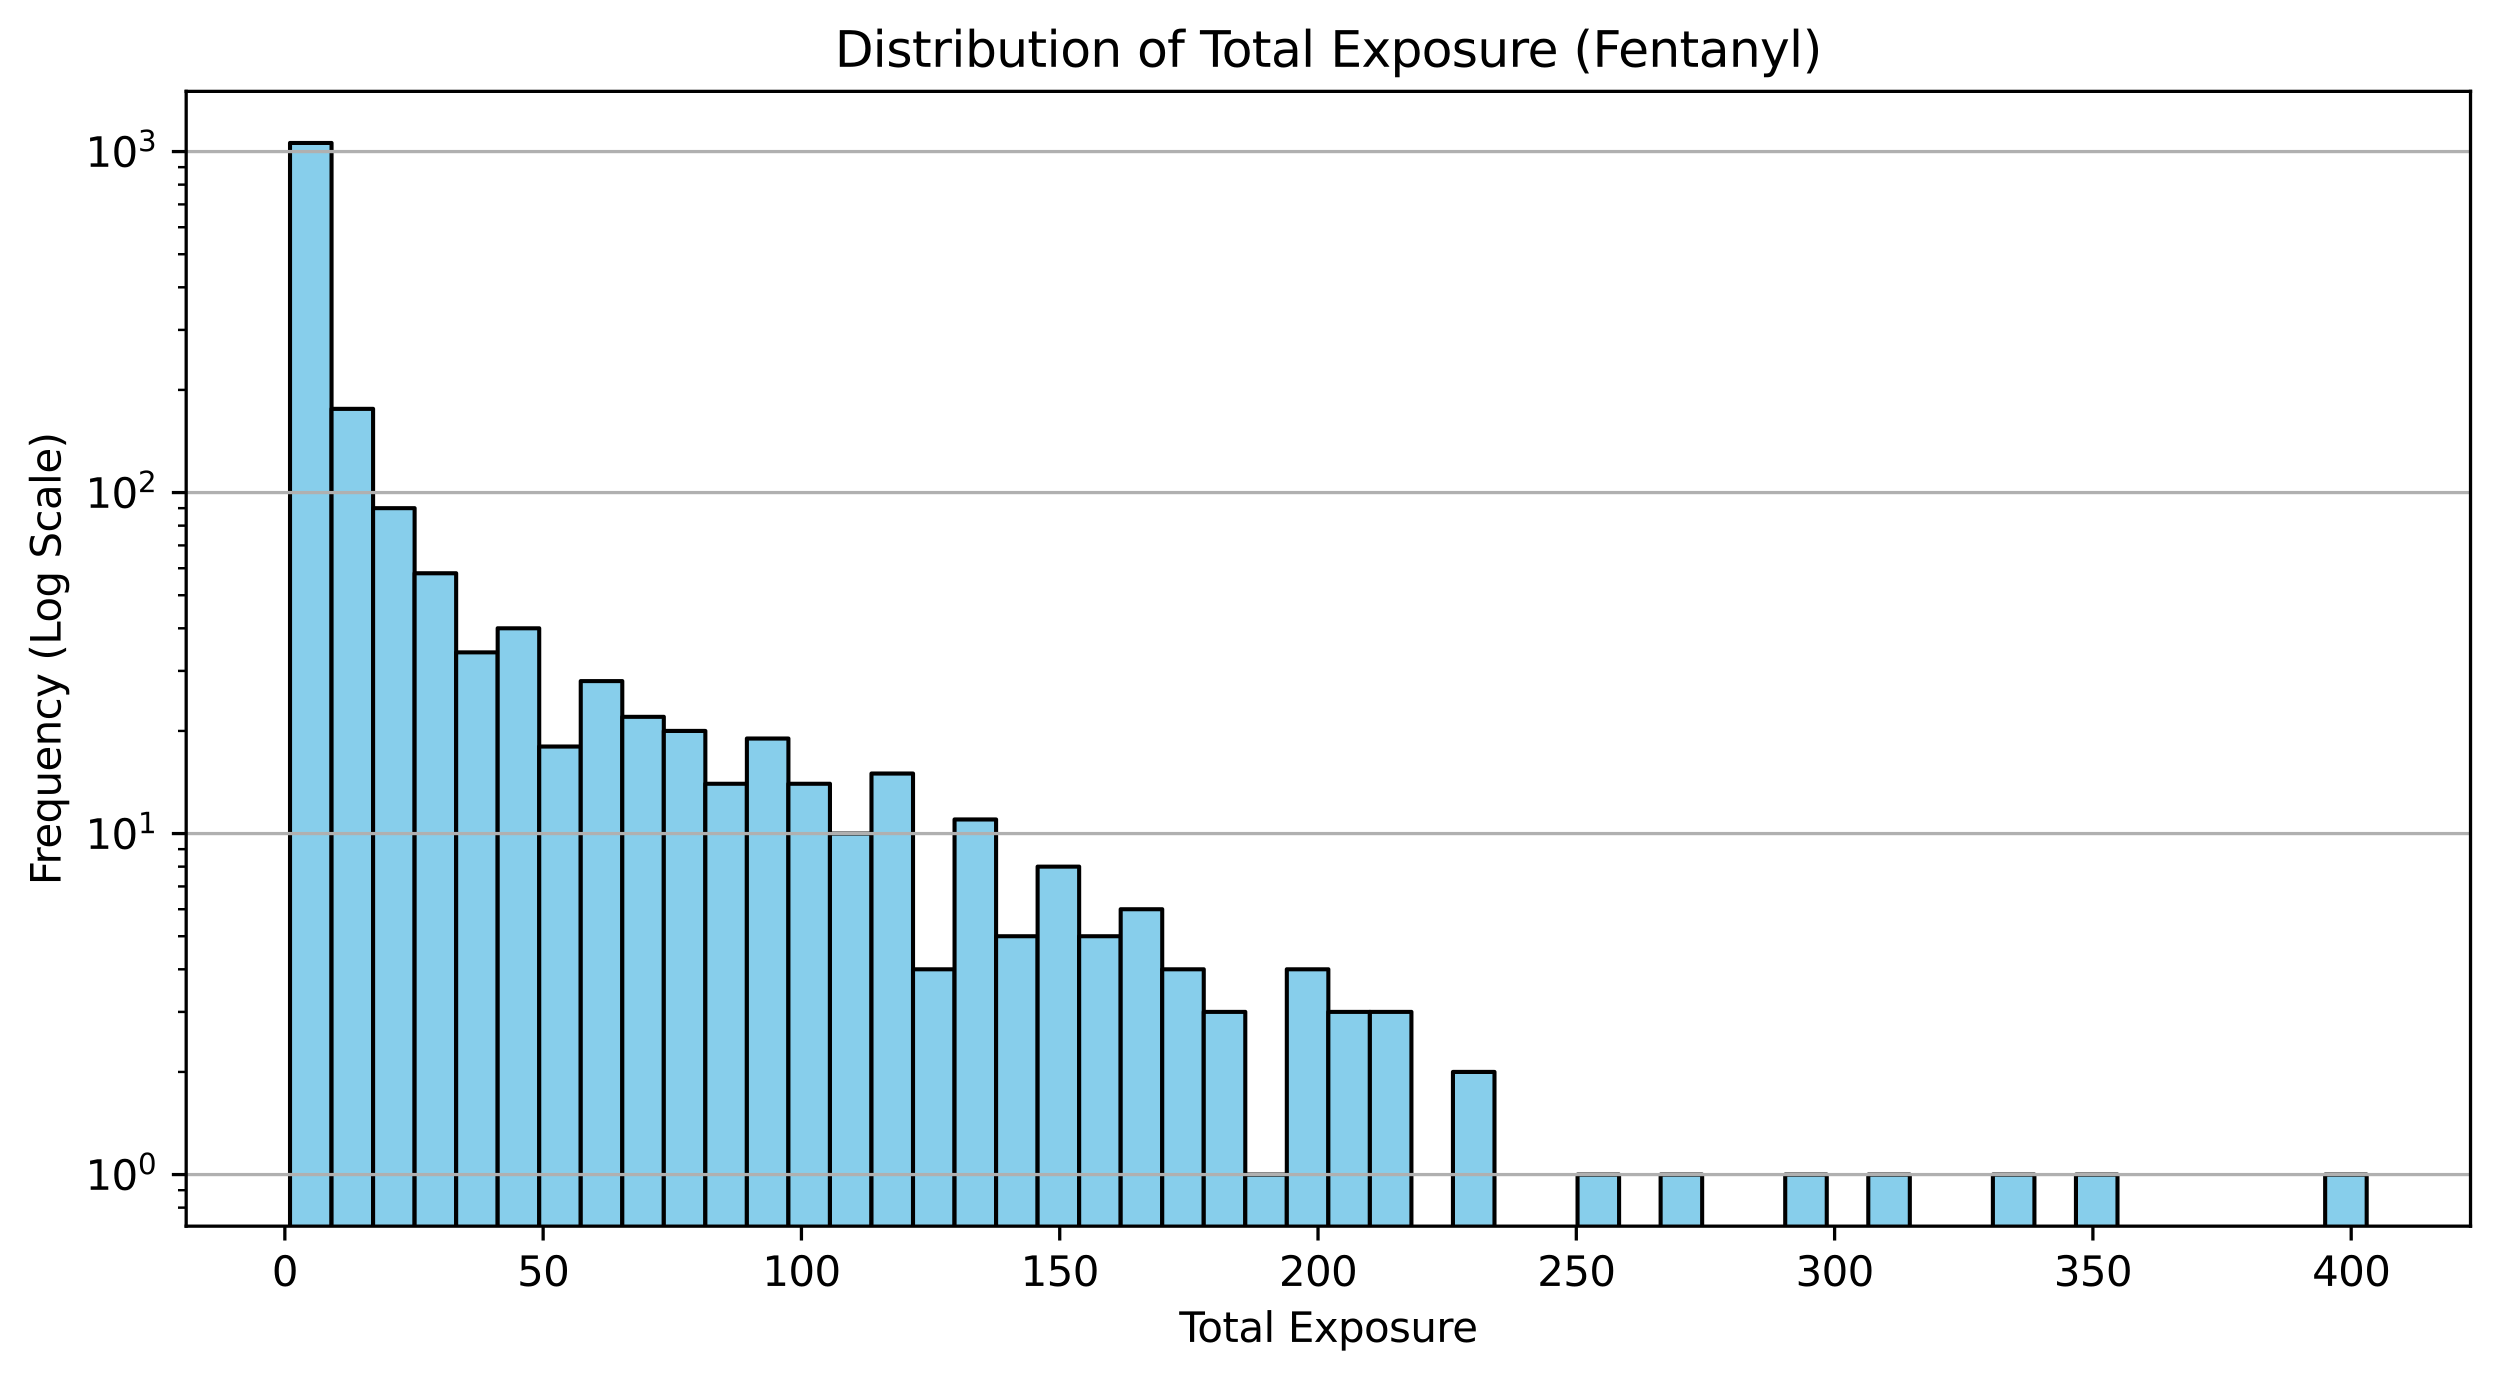 <?xml version="1.0" encoding="utf-8" standalone="no"?>
<!DOCTYPE svg PUBLIC "-//W3C//DTD SVG 1.1//EN"
  "http://www.w3.org/Graphics/SVG/1.1/DTD/svg11.dtd">
<svg xmlns:xlink="http://www.w3.org/1999/xlink" width="610.678pt" height="337.074pt" viewBox="0 0 610.678 337.074" xmlns="http://www.w3.org/2000/svg" version="1.1">
 <defs>
  <style type="text/css">*{stroke-linejoin: round; stroke-linecap: butt}</style>
 </defs>
 <g id="figure_1">
  <g id="patch_1">
   <path d="M 0 337.074 
L 610.678 337.074 
L 610.678 0 
L 0 0 
z
" style="fill: #ffffff"/>
  </g>
  <g id="axes_1">
   <g id="patch_2">
    <path d="M 45.478 299.518 
L 603.478 299.518 
L 603.478 22.318 
L 45.478 22.318 
z
" style="fill: #ffffff"/>
   </g>
   <g id="patch_3">
    <path d="M 70.842 83584.281 
L 80.987 83584.281 
L 80.987 34.918 
L 70.842 34.918 
z
" clip-path="url(#p75ed294cb2)" style="fill: #87ceeb; stroke: #000000; stroke-linejoin: miter"/>
   </g>
   <g id="patch_4">
    <path d="M 80.987 83584.281 
L 91.133 83584.281 
L 91.133 99.873 
L 80.987 99.873 
z
" clip-path="url(#p75ed294cb2)" style="fill: #87ceeb; stroke: #000000; stroke-linejoin: miter"/>
   </g>
   <g id="patch_5">
    <path d="M 91.133 83584.281 
L 101.278 83584.281 
L 101.278 124.135 
L 91.133 124.135 
z
" clip-path="url(#p75ed294cb2)" style="fill: #87ceeb; stroke: #000000; stroke-linejoin: miter"/>
   </g>
   <g id="patch_6">
    <path d="M 101.278 83584.281 
L 111.424 83584.281 
L 111.424 140.029 
L 101.278 140.029 
z
" clip-path="url(#p75ed294cb2)" style="fill: #87ceeb; stroke: #000000; stroke-linejoin: miter"/>
   </g>
   <g id="patch_7">
    <path d="M 111.424 83584.281 
L 121.569 83584.281 
L 121.569 159.35 
L 111.424 159.35 
z
" clip-path="url(#p75ed294cb2)" style="fill: #87ceeb; stroke: #000000; stroke-linejoin: miter"/>
   </g>
   <g id="patch_8">
    <path d="M 121.569 83584.281 
L 131.714 83584.281 
L 131.714 153.471 
L 121.569 153.471 
z
" clip-path="url(#p75ed294cb2)" style="fill: #87ceeb; stroke: #000000; stroke-linejoin: miter"/>
   </g>
   <g id="patch_9">
    <path d="M 131.714 83584.281 
L 141.86 83584.281 
L 141.86 182.357 
L 131.714 182.357 
z
" clip-path="url(#p75ed294cb2)" style="fill: #87ceeb; stroke: #000000; stroke-linejoin: miter"/>
   </g>
   <g id="patch_10">
    <path d="M 141.86 83584.281 
L 152.005 83584.281 
L 152.005 166.374 
L 141.86 166.374 
z
" clip-path="url(#p75ed294cb2)" style="fill: #87ceeb; stroke: #000000; stroke-linejoin: miter"/>
   </g>
   <g id="patch_11">
    <path d="M 152.005 83584.281 
L 162.151 83584.281 
L 162.151 175.098 
L 152.005 175.098 
z
" clip-path="url(#p75ed294cb2)" style="fill: #87ceeb; stroke: #000000; stroke-linejoin: miter"/>
   </g>
   <g id="patch_12">
    <path d="M 162.151 83584.281 
L 172.296 83584.281 
L 172.296 178.546 
L 162.151 178.546 
z
" clip-path="url(#p75ed294cb2)" style="fill: #87ceeb; stroke: #000000; stroke-linejoin: miter"/>
   </g>
   <g id="patch_13">
    <path d="M 172.296 83584.281 
L 182.442 83584.281 
L 182.442 191.449 
L 172.296 191.449 
z
" clip-path="url(#p75ed294cb2)" style="fill: #87ceeb; stroke: #000000; stroke-linejoin: miter"/>
   </g>
   <g id="patch_14">
    <path d="M 182.442 83584.281 
L 192.587 83584.281 
L 192.587 180.401 
L 182.442 180.401 
z
" clip-path="url(#p75ed294cb2)" style="fill: #87ceeb; stroke: #000000; stroke-linejoin: miter"/>
   </g>
   <g id="patch_15">
    <path d="M 192.587 83584.281 
L 202.733 83584.281 
L 202.733 191.449 
L 192.587 191.449 
z
" clip-path="url(#p75ed294cb2)" style="fill: #87ceeb; stroke: #000000; stroke-linejoin: miter"/>
   </g>
   <g id="patch_16">
    <path d="M 202.733 83584.281 
L 212.878 83584.281 
L 212.878 203.621 
L 202.733 203.621 
z
" clip-path="url(#p75ed294cb2)" style="fill: #87ceeb; stroke: #000000; stroke-linejoin: miter"/>
   </g>
   <g id="patch_17">
    <path d="M 212.878 83584.281 
L 223.024 83584.281 
L 223.024 188.953 
L 212.878 188.953 
z
" clip-path="url(#p75ed294cb2)" style="fill: #87ceeb; stroke: #000000; stroke-linejoin: miter"/>
   </g>
   <g id="patch_18">
    <path d="M 223.024 83584.281 
L 233.169 83584.281 
L 233.169 236.768 
L 223.024 236.768 
z
" clip-path="url(#p75ed294cb2)" style="fill: #87ceeb; stroke: #000000; stroke-linejoin: miter"/>
   </g>
   <g id="patch_19">
    <path d="M 233.169 83584.281 
L 243.314 83584.281 
L 243.314 200.173 
L 233.169 200.173 
z
" clip-path="url(#p75ed294cb2)" style="fill: #87ceeb; stroke: #000000; stroke-linejoin: miter"/>
   </g>
   <g id="patch_20">
    <path d="M 243.314 83584.281 
L 253.46 83584.281 
L 253.46 228.696 
L 243.314 228.696 
z
" clip-path="url(#p75ed294cb2)" style="fill: #87ceeb; stroke: #000000; stroke-linejoin: miter"/>
   </g>
   <g id="patch_21">
    <path d="M 253.46 83584.281 
L 263.605 83584.281 
L 263.605 211.693 
L 253.46 211.693 
z
" clip-path="url(#p75ed294cb2)" style="fill: #87ceeb; stroke: #000000; stroke-linejoin: miter"/>
   </g>
   <g id="patch_22">
    <path d="M 263.605 83584.281 
L 273.751 83584.281 
L 273.751 228.696 
L 263.605 228.696 
z
" clip-path="url(#p75ed294cb2)" style="fill: #87ceeb; stroke: #000000; stroke-linejoin: miter"/>
   </g>
   <g id="patch_23">
    <path d="M 273.751 83584.281 
L 283.896 83584.281 
L 283.896 222.1 
L 273.751 222.1 
z
" clip-path="url(#p75ed294cb2)" style="fill: #87ceeb; stroke: #000000; stroke-linejoin: miter"/>
   </g>
   <g id="patch_24">
    <path d="M 283.896 83584.281 
L 294.042 83584.281 
L 294.042 236.768 
L 283.896 236.768 
z
" clip-path="url(#p75ed294cb2)" style="fill: #87ceeb; stroke: #000000; stroke-linejoin: miter"/>
   </g>
   <g id="patch_25">
    <path d="M 294.042 83584.281 
L 304.187 83584.281 
L 304.187 247.175 
L 294.042 247.175 
z
" clip-path="url(#p75ed294cb2)" style="fill: #87ceeb; stroke: #000000; stroke-linejoin: miter"/>
   </g>
   <g id="patch_26">
    <path d="M 304.187 83584.281 
L 314.333 83584.281 
L 314.333 286.918 
L 304.187 286.918 
z
" clip-path="url(#p75ed294cb2)" style="fill: #87ceeb; stroke: #000000; stroke-linejoin: miter"/>
   </g>
   <g id="patch_27">
    <path d="M 314.333 83584.281 
L 324.478 83584.281 
L 324.478 236.768 
L 314.333 236.768 
z
" clip-path="url(#p75ed294cb2)" style="fill: #87ceeb; stroke: #000000; stroke-linejoin: miter"/>
   </g>
   <g id="patch_28">
    <path d="M 324.478 83584.281 
L 334.624 83584.281 
L 334.624 247.175 
L 324.478 247.175 
z
" clip-path="url(#p75ed294cb2)" style="fill: #87ceeb; stroke: #000000; stroke-linejoin: miter"/>
   </g>
   <g id="patch_29">
    <path d="M 334.624 83584.281 
L 344.769 83584.281 
L 344.769 247.175 
L 334.624 247.175 
z
" clip-path="url(#p75ed294cb2)" style="fill: #87ceeb; stroke: #000000; stroke-linejoin: miter"/>
   </g>
   <g id="patch_30">
    <path d="M 344.769 83584.281 
L 354.914 83584.281 
L 354.914 83584.281 
L 344.769 83584.281 
z
" clip-path="url(#p75ed294cb2)" style="fill: #87ceeb; stroke: #000000; stroke-linejoin: miter"/>
   </g>
   <g id="patch_31">
    <path d="M 354.914 83584.281 
L 365.06 83584.281 
L 365.06 261.843 
L 354.914 261.843 
z
" clip-path="url(#p75ed294cb2)" style="fill: #87ceeb; stroke: #000000; stroke-linejoin: miter"/>
   </g>
   <g id="patch_32">
    <path d="M 365.06 83584.281 
L 375.205 83584.281 
L 375.205 83584.281 
L 365.06 83584.281 
z
" clip-path="url(#p75ed294cb2)" style="fill: #87ceeb; stroke: #000000; stroke-linejoin: miter"/>
   </g>
   <g id="patch_33">
    <path d="M 375.205 83584.281 
L 385.351 83584.281 
L 385.351 83584.281 
L 375.205 83584.281 
z
" clip-path="url(#p75ed294cb2)" style="fill: #87ceeb; stroke: #000000; stroke-linejoin: miter"/>
   </g>
   <g id="patch_34">
    <path d="M 385.351 83584.281 
L 395.496 83584.281 
L 395.496 286.918 
L 385.351 286.918 
z
" clip-path="url(#p75ed294cb2)" style="fill: #87ceeb; stroke: #000000; stroke-linejoin: miter"/>
   </g>
   <g id="patch_35">
    <path d="M 395.496 83584.281 
L 405.642 83584.281 
L 405.642 83584.281 
L 395.496 83584.281 
z
" clip-path="url(#p75ed294cb2)" style="fill: #87ceeb; stroke: #000000; stroke-linejoin: miter"/>
   </g>
   <g id="patch_36">
    <path d="M 405.642 83584.281 
L 415.787 83584.281 
L 415.787 286.918 
L 405.642 286.918 
z
" clip-path="url(#p75ed294cb2)" style="fill: #87ceeb; stroke: #000000; stroke-linejoin: miter"/>
   </g>
   <g id="patch_37">
    <path d="M 415.787 83584.281 
L 425.933 83584.281 
L 425.933 83584.281 
L 415.787 83584.281 
z
" clip-path="url(#p75ed294cb2)" style="fill: #87ceeb; stroke: #000000; stroke-linejoin: miter"/>
   </g>
   <g id="patch_38">
    <path d="M 425.933 83584.281 
L 436.078 83584.281 
L 436.078 83584.281 
L 425.933 83584.281 
z
" clip-path="url(#p75ed294cb2)" style="fill: #87ceeb; stroke: #000000; stroke-linejoin: miter"/>
   </g>
   <g id="patch_39">
    <path d="M 436.078 83584.281 
L 446.224 83584.281 
L 446.224 286.918 
L 436.078 286.918 
z
" clip-path="url(#p75ed294cb2)" style="fill: #87ceeb; stroke: #000000; stroke-linejoin: miter"/>
   </g>
   <g id="patch_40">
    <path d="M 446.224 83584.281 
L 456.369 83584.281 
L 456.369 83584.281 
L 446.224 83584.281 
z
" clip-path="url(#p75ed294cb2)" style="fill: #87ceeb; stroke: #000000; stroke-linejoin: miter"/>
   </g>
   <g id="patch_41">
    <path d="M 456.369 83584.281 
L 466.514 83584.281 
L 466.514 286.918 
L 456.369 286.918 
z
" clip-path="url(#p75ed294cb2)" style="fill: #87ceeb; stroke: #000000; stroke-linejoin: miter"/>
   </g>
   <g id="patch_42">
    <path d="M 466.514 83584.281 
L 476.66 83584.281 
L 476.66 83584.281 
L 466.514 83584.281 
z
" clip-path="url(#p75ed294cb2)" style="fill: #87ceeb; stroke: #000000; stroke-linejoin: miter"/>
   </g>
   <g id="patch_43">
    <path d="M 476.66 83584.281 
L 486.805 83584.281 
L 486.805 83584.281 
L 476.66 83584.281 
z
" clip-path="url(#p75ed294cb2)" style="fill: #87ceeb; stroke: #000000; stroke-linejoin: miter"/>
   </g>
   <g id="patch_44">
    <path d="M 486.805 83584.281 
L 496.951 83584.281 
L 496.951 286.918 
L 486.805 286.918 
z
" clip-path="url(#p75ed294cb2)" style="fill: #87ceeb; stroke: #000000; stroke-linejoin: miter"/>
   </g>
   <g id="patch_45">
    <path d="M 496.951 83584.281 
L 507.096 83584.281 
L 507.096 83584.281 
L 496.951 83584.281 
z
" clip-path="url(#p75ed294cb2)" style="fill: #87ceeb; stroke: #000000; stroke-linejoin: miter"/>
   </g>
   <g id="patch_46">
    <path d="M 507.096 83584.281 
L 517.242 83584.281 
L 517.242 286.918 
L 507.096 286.918 
z
" clip-path="url(#p75ed294cb2)" style="fill: #87ceeb; stroke: #000000; stroke-linejoin: miter"/>
   </g>
   <g id="patch_47">
    <path d="M 517.242 83584.281 
L 527.387 83584.281 
L 527.387 83584.281 
L 517.242 83584.281 
z
" clip-path="url(#p75ed294cb2)" style="fill: #87ceeb; stroke: #000000; stroke-linejoin: miter"/>
   </g>
   <g id="patch_48">
    <path d="M 527.387 83584.281 
L 537.533 83584.281 
L 537.533 83584.281 
L 527.387 83584.281 
z
" clip-path="url(#p75ed294cb2)" style="fill: #87ceeb; stroke: #000000; stroke-linejoin: miter"/>
   </g>
   <g id="patch_49">
    <path d="M 537.533 83584.281 
L 547.678 83584.281 
L 547.678 83584.281 
L 537.533 83584.281 
z
" clip-path="url(#p75ed294cb2)" style="fill: #87ceeb; stroke: #000000; stroke-linejoin: miter"/>
   </g>
   <g id="patch_50">
    <path d="M 547.678 83584.281 
L 557.824 83584.281 
L 557.824 83584.281 
L 547.678 83584.281 
z
" clip-path="url(#p75ed294cb2)" style="fill: #87ceeb; stroke: #000000; stroke-linejoin: miter"/>
   </g>
   <g id="patch_51">
    <path d="M 557.824 83584.281 
L 567.969 83584.281 
L 567.969 83584.281 
L 557.824 83584.281 
z
" clip-path="url(#p75ed294cb2)" style="fill: #87ceeb; stroke: #000000; stroke-linejoin: miter"/>
   </g>
   <g id="patch_52">
    <path d="M 567.969 83584.281 
L 578.114 83584.281 
L 578.114 286.918 
L 567.969 286.918 
z
" clip-path="url(#p75ed294cb2)" style="fill: #87ceeb; stroke: #000000; stroke-linejoin: miter"/>
   </g>
   <g id="matplotlib.axis_1">
    <g id="xtick_1">
     <g id="line2d_1">
      <defs>
       <path id="m9a0c626308" d="M 0 0 
L 0 3.5 
" style="stroke: #000000; stroke-width: 0.8"/>
      </defs>
      <g>
       <use xlink:href="#m9a0c626308" x="69.58" y="299.518" style="stroke: #000000; stroke-width: 0.8"/>
      </g>
     </g>
     <g id="text_1">
      <!-- 0 -->
      <g transform="translate(66.399 314.117) scale(0.1 -0.1)">
       <defs>
        <path id="DejaVuSans-30" d="M 2034 4250 
Q 1547 4250 1301 3770 
Q 1056 3291 1056 2328 
Q 1056 1369 1301 889 
Q 1547 409 2034 409 
Q 2525 409 2770 889 
Q 3016 1369 3016 2328 
Q 3016 3291 2770 3770 
Q 2525 4250 2034 4250 
z
M 2034 4750 
Q 2819 4750 3233 4129 
Q 3647 3509 3647 2328 
Q 3647 1150 3233 529 
Q 2819 -91 2034 -91 
Q 1250 -91 836 529 
Q 422 1150 422 2328 
Q 422 3509 836 4129 
Q 1250 4750 2034 4750 
z
" transform="scale(0.016)"/>
       </defs>
       <use xlink:href="#DejaVuSans-30"/>
      </g>
     </g>
    </g>
    <g id="xtick_2">
     <g id="line2d_2">
      <g>
       <use xlink:href="#m9a0c626308" x="132.674" y="299.518" style="stroke: #000000; stroke-width: 0.8"/>
      </g>
     </g>
     <g id="text_2">
      <!-- 50 -->
      <g transform="translate(126.311 314.117) scale(0.1 -0.1)">
       <defs>
        <path id="DejaVuSans-35" d="M 691 4666 
L 3169 4666 
L 3169 4134 
L 1269 4134 
L 1269 2991 
Q 1406 3038 1543 3061 
Q 1681 3084 1819 3084 
Q 2600 3084 3056 2656 
Q 3513 2228 3513 1497 
Q 3513 744 3044 326 
Q 2575 -91 1722 -91 
Q 1428 -91 1123 -41 
Q 819 9 494 109 
L 494 744 
Q 775 591 1075 516 
Q 1375 441 1709 441 
Q 2250 441 2565 725 
Q 2881 1009 2881 1497 
Q 2881 1984 2565 2268 
Q 2250 2553 1709 2553 
Q 1456 2553 1204 2497 
Q 953 2441 691 2322 
L 691 4666 
z
" transform="scale(0.016)"/>
       </defs>
       <use xlink:href="#DejaVuSans-35"/>
       <use xlink:href="#DejaVuSans-30" x="63.623"/>
      </g>
     </g>
    </g>
    <g id="xtick_3">
     <g id="line2d_3">
      <g>
       <use xlink:href="#m9a0c626308" x="195.767" y="299.518" style="stroke: #000000; stroke-width: 0.8"/>
      </g>
     </g>
     <g id="text_3">
      <!-- 100 -->
      <g transform="translate(186.223 314.117) scale(0.1 -0.1)">
       <defs>
        <path id="DejaVuSans-31" d="M 794 531 
L 1825 531 
L 1825 4091 
L 703 3866 
L 703 4441 
L 1819 4666 
L 2450 4666 
L 2450 531 
L 3481 531 
L 3481 0 
L 794 0 
L 794 531 
z
" transform="scale(0.016)"/>
       </defs>
       <use xlink:href="#DejaVuSans-31"/>
       <use xlink:href="#DejaVuSans-30" x="63.623"/>
       <use xlink:href="#DejaVuSans-30" x="127.246"/>
      </g>
     </g>
    </g>
    <g id="xtick_4">
     <g id="line2d_4">
      <g>
       <use xlink:href="#m9a0c626308" x="258.861" y="299.518" style="stroke: #000000; stroke-width: 0.8"/>
      </g>
     </g>
     <g id="text_4">
      <!-- 150 -->
      <g transform="translate(249.317 314.117) scale(0.1 -0.1)">
       <use xlink:href="#DejaVuSans-31"/>
       <use xlink:href="#DejaVuSans-35" x="63.623"/>
       <use xlink:href="#DejaVuSans-30" x="127.246"/>
      </g>
     </g>
    </g>
    <g id="xtick_5">
     <g id="line2d_5">
      <g>
       <use xlink:href="#m9a0c626308" x="321.954" y="299.518" style="stroke: #000000; stroke-width: 0.8"/>
      </g>
     </g>
     <g id="text_5">
      <!-- 200 -->
      <g transform="translate(312.411 314.117) scale(0.1 -0.1)">
       <defs>
        <path id="DejaVuSans-32" d="M 1228 531 
L 3431 531 
L 3431 0 
L 469 0 
L 469 531 
Q 828 903 1448 1529 
Q 2069 2156 2228 2338 
Q 2531 2678 2651 2914 
Q 2772 3150 2772 3378 
Q 2772 3750 2511 3984 
Q 2250 4219 1831 4219 
Q 1534 4219 1204 4116 
Q 875 4013 500 3803 
L 500 4441 
Q 881 4594 1212 4672 
Q 1544 4750 1819 4750 
Q 2544 4750 2975 4387 
Q 3406 4025 3406 3419 
Q 3406 3131 3298 2873 
Q 3191 2616 2906 2266 
Q 2828 2175 2409 1742 
Q 1991 1309 1228 531 
z
" transform="scale(0.016)"/>
       </defs>
       <use xlink:href="#DejaVuSans-32"/>
       <use xlink:href="#DejaVuSans-30" x="63.623"/>
       <use xlink:href="#DejaVuSans-30" x="127.246"/>
      </g>
     </g>
    </g>
    <g id="xtick_6">
     <g id="line2d_6">
      <g>
       <use xlink:href="#m9a0c626308" x="385.048" y="299.518" style="stroke: #000000; stroke-width: 0.8"/>
      </g>
     </g>
     <g id="text_6">
      <!-- 250 -->
      <g transform="translate(375.504 314.117) scale(0.1 -0.1)">
       <use xlink:href="#DejaVuSans-32"/>
       <use xlink:href="#DejaVuSans-35" x="63.623"/>
       <use xlink:href="#DejaVuSans-30" x="127.246"/>
      </g>
     </g>
    </g>
    <g id="xtick_7">
     <g id="line2d_7">
      <g>
       <use xlink:href="#m9a0c626308" x="448.142" y="299.518" style="stroke: #000000; stroke-width: 0.8"/>
      </g>
     </g>
     <g id="text_7">
      <!-- 300 -->
      <g transform="translate(438.598 314.117) scale(0.1 -0.1)">
       <defs>
        <path id="DejaVuSans-33" d="M 2597 2516 
Q 3050 2419 3304 2112 
Q 3559 1806 3559 1356 
Q 3559 666 3084 287 
Q 2609 -91 1734 -91 
Q 1441 -91 1130 -33 
Q 819 25 488 141 
L 488 750 
Q 750 597 1062 519 
Q 1375 441 1716 441 
Q 2309 441 2620 675 
Q 2931 909 2931 1356 
Q 2931 1769 2642 2001 
Q 2353 2234 1838 2234 
L 1294 2234 
L 1294 2753 
L 1863 2753 
Q 2328 2753 2575 2939 
Q 2822 3125 2822 3475 
Q 2822 3834 2567 4026 
Q 2313 4219 1838 4219 
Q 1578 4219 1281 4162 
Q 984 4106 628 3988 
L 628 4550 
Q 988 4650 1302 4700 
Q 1616 4750 1894 4750 
Q 2613 4750 3031 4423 
Q 3450 4097 3450 3541 
Q 3450 3153 3228 2886 
Q 3006 2619 2597 2516 
z
" transform="scale(0.016)"/>
       </defs>
       <use xlink:href="#DejaVuSans-33"/>
       <use xlink:href="#DejaVuSans-30" x="63.623"/>
       <use xlink:href="#DejaVuSans-30" x="127.246"/>
      </g>
     </g>
    </g>
    <g id="xtick_8">
     <g id="line2d_8">
      <g>
       <use xlink:href="#m9a0c626308" x="511.235" y="299.518" style="stroke: #000000; stroke-width: 0.8"/>
      </g>
     </g>
     <g id="text_8">
      <!-- 350 -->
      <g transform="translate(501.691 314.117) scale(0.1 -0.1)">
       <use xlink:href="#DejaVuSans-33"/>
       <use xlink:href="#DejaVuSans-35" x="63.623"/>
       <use xlink:href="#DejaVuSans-30" x="127.246"/>
      </g>
     </g>
    </g>
    <g id="xtick_9">
     <g id="line2d_9">
      <g>
       <use xlink:href="#m9a0c626308" x="574.329" y="299.518" style="stroke: #000000; stroke-width: 0.8"/>
      </g>
     </g>
     <g id="text_9">
      <!-- 400 -->
      <g transform="translate(564.785 314.117) scale(0.1 -0.1)">
       <defs>
        <path id="DejaVuSans-34" d="M 2419 4116 
L 825 1625 
L 2419 1625 
L 2419 4116 
z
M 2253 4666 
L 3047 4666 
L 3047 1625 
L 3713 1625 
L 3713 1100 
L 3047 1100 
L 3047 0 
L 2419 0 
L 2419 1100 
L 313 1100 
L 313 1709 
L 2253 4666 
z
" transform="scale(0.016)"/>
       </defs>
       <use xlink:href="#DejaVuSans-34"/>
       <use xlink:href="#DejaVuSans-30" x="63.623"/>
       <use xlink:href="#DejaVuSans-30" x="127.246"/>
      </g>
     </g>
    </g>
    <g id="text_10">
     <!-- Total Exposure -->
     <g transform="translate(288.067 327.795) scale(0.1 -0.1)">
      <defs>
       <path id="DejaVuSans-54" d="M -19 4666 
L 3928 4666 
L 3928 4134 
L 2272 4134 
L 2272 0 
L 1638 0 
L 1638 4134 
L -19 4134 
L -19 4666 
z
" transform="scale(0.016)"/>
       <path id="DejaVuSans-6f" d="M 1959 3097 
Q 1497 3097 1228 2736 
Q 959 2375 959 1747 
Q 959 1119 1226 758 
Q 1494 397 1959 397 
Q 2419 397 2687 759 
Q 2956 1122 2956 1747 
Q 2956 2369 2687 2733 
Q 2419 3097 1959 3097 
z
M 1959 3584 
Q 2709 3584 3137 3096 
Q 3566 2609 3566 1747 
Q 3566 888 3137 398 
Q 2709 -91 1959 -91 
Q 1206 -91 779 398 
Q 353 888 353 1747 
Q 353 2609 779 3096 
Q 1206 3584 1959 3584 
z
" transform="scale(0.016)"/>
       <path id="DejaVuSans-74" d="M 1172 4494 
L 1172 3500 
L 2356 3500 
L 2356 3053 
L 1172 3053 
L 1172 1153 
Q 1172 725 1289 603 
Q 1406 481 1766 481 
L 2356 481 
L 2356 0 
L 1766 0 
Q 1100 0 847 248 
Q 594 497 594 1153 
L 594 3053 
L 172 3053 
L 172 3500 
L 594 3500 
L 594 4494 
L 1172 4494 
z
" transform="scale(0.016)"/>
       <path id="DejaVuSans-61" d="M 2194 1759 
Q 1497 1759 1228 1600 
Q 959 1441 959 1056 
Q 959 750 1161 570 
Q 1363 391 1709 391 
Q 2188 391 2477 730 
Q 2766 1069 2766 1631 
L 2766 1759 
L 2194 1759 
z
M 3341 1997 
L 3341 0 
L 2766 0 
L 2766 531 
Q 2569 213 2275 61 
Q 1981 -91 1556 -91 
Q 1019 -91 701 211 
Q 384 513 384 1019 
Q 384 1609 779 1909 
Q 1175 2209 1959 2209 
L 2766 2209 
L 2766 2266 
Q 2766 2663 2505 2880 
Q 2244 3097 1772 3097 
Q 1472 3097 1187 3025 
Q 903 2953 641 2809 
L 641 3341 
Q 956 3463 1253 3523 
Q 1550 3584 1831 3584 
Q 2591 3584 2966 3190 
Q 3341 2797 3341 1997 
z
" transform="scale(0.016)"/>
       <path id="DejaVuSans-6c" d="M 603 4863 
L 1178 4863 
L 1178 0 
L 603 0 
L 603 4863 
z
" transform="scale(0.016)"/>
       <path id="DejaVuSans-20" transform="scale(0.016)"/>
       <path id="DejaVuSans-45" d="M 628 4666 
L 3578 4666 
L 3578 4134 
L 1259 4134 
L 1259 2753 
L 3481 2753 
L 3481 2222 
L 1259 2222 
L 1259 531 
L 3634 531 
L 3634 0 
L 628 0 
L 628 4666 
z
" transform="scale(0.016)"/>
       <path id="DejaVuSans-78" d="M 3513 3500 
L 2247 1797 
L 3578 0 
L 2900 0 
L 1881 1375 
L 863 0 
L 184 0 
L 1544 1831 
L 300 3500 
L 978 3500 
L 1906 2253 
L 2834 3500 
L 3513 3500 
z
" transform="scale(0.016)"/>
       <path id="DejaVuSans-70" d="M 1159 525 
L 1159 -1331 
L 581 -1331 
L 581 3500 
L 1159 3500 
L 1159 2969 
Q 1341 3281 1617 3432 
Q 1894 3584 2278 3584 
Q 2916 3584 3314 3078 
Q 3713 2572 3713 1747 
Q 3713 922 3314 415 
Q 2916 -91 2278 -91 
Q 1894 -91 1617 61 
Q 1341 213 1159 525 
z
M 3116 1747 
Q 3116 2381 2855 2742 
Q 2594 3103 2138 3103 
Q 1681 3103 1420 2742 
Q 1159 2381 1159 1747 
Q 1159 1113 1420 752 
Q 1681 391 2138 391 
Q 2594 391 2855 752 
Q 3116 1113 3116 1747 
z
" transform="scale(0.016)"/>
       <path id="DejaVuSans-73" d="M 2834 3397 
L 2834 2853 
Q 2591 2978 2328 3040 
Q 2066 3103 1784 3103 
Q 1356 3103 1142 2972 
Q 928 2841 928 2578 
Q 928 2378 1081 2264 
Q 1234 2150 1697 2047 
L 1894 2003 
Q 2506 1872 2764 1633 
Q 3022 1394 3022 966 
Q 3022 478 2636 193 
Q 2250 -91 1575 -91 
Q 1294 -91 989 -36 
Q 684 19 347 128 
L 347 722 
Q 666 556 975 473 
Q 1284 391 1588 391 
Q 1994 391 2212 530 
Q 2431 669 2431 922 
Q 2431 1156 2273 1281 
Q 2116 1406 1581 1522 
L 1381 1569 
Q 847 1681 609 1914 
Q 372 2147 372 2553 
Q 372 3047 722 3315 
Q 1072 3584 1716 3584 
Q 2034 3584 2315 3537 
Q 2597 3491 2834 3397 
z
" transform="scale(0.016)"/>
       <path id="DejaVuSans-75" d="M 544 1381 
L 544 3500 
L 1119 3500 
L 1119 1403 
Q 1119 906 1312 657 
Q 1506 409 1894 409 
Q 2359 409 2629 706 
Q 2900 1003 2900 1516 
L 2900 3500 
L 3475 3500 
L 3475 0 
L 2900 0 
L 2900 538 
Q 2691 219 2414 64 
Q 2138 -91 1772 -91 
Q 1169 -91 856 284 
Q 544 659 544 1381 
z
M 1991 3584 
L 1991 3584 
z
" transform="scale(0.016)"/>
       <path id="DejaVuSans-72" d="M 2631 2963 
Q 2534 3019 2420 3045 
Q 2306 3072 2169 3072 
Q 1681 3072 1420 2755 
Q 1159 2438 1159 1844 
L 1159 0 
L 581 0 
L 581 3500 
L 1159 3500 
L 1159 2956 
Q 1341 3275 1631 3429 
Q 1922 3584 2338 3584 
Q 2397 3584 2469 3576 
Q 2541 3569 2628 3553 
L 2631 2963 
z
" transform="scale(0.016)"/>
       <path id="DejaVuSans-65" d="M 3597 1894 
L 3597 1613 
L 953 1613 
Q 991 1019 1311 708 
Q 1631 397 2203 397 
Q 2534 397 2845 478 
Q 3156 559 3463 722 
L 3463 178 
Q 3153 47 2828 -22 
Q 2503 -91 2169 -91 
Q 1331 -91 842 396 
Q 353 884 353 1716 
Q 353 2575 817 3079 
Q 1281 3584 2069 3584 
Q 2775 3584 3186 3129 
Q 3597 2675 3597 1894 
z
M 3022 2063 
Q 3016 2534 2758 2815 
Q 2500 3097 2075 3097 
Q 1594 3097 1305 2825 
Q 1016 2553 972 2059 
L 3022 2063 
z
" transform="scale(0.016)"/>
      </defs>
      <use xlink:href="#DejaVuSans-54"/>
      <use xlink:href="#DejaVuSans-6f" x="44.084"/>
      <use xlink:href="#DejaVuSans-74" x="105.266"/>
      <use xlink:href="#DejaVuSans-61" x="144.475"/>
      <use xlink:href="#DejaVuSans-6c" x="205.754"/>
      <use xlink:href="#DejaVuSans-20" x="233.537"/>
      <use xlink:href="#DejaVuSans-45" x="265.324"/>
      <use xlink:href="#DejaVuSans-78" x="328.508"/>
      <use xlink:href="#DejaVuSans-70" x="387.688"/>
      <use xlink:href="#DejaVuSans-6f" x="451.164"/>
      <use xlink:href="#DejaVuSans-73" x="512.346"/>
      <use xlink:href="#DejaVuSans-75" x="564.445"/>
      <use xlink:href="#DejaVuSans-72" x="627.824"/>
      <use xlink:href="#DejaVuSans-65" x="666.688"/>
     </g>
    </g>
   </g>
   <g id="matplotlib.axis_2">
    <g id="ytick_1">
     <g id="line2d_10">
      <path d="M 45.478 286.918 
L 603.478 286.918 
" clip-path="url(#p75ed294cb2)" style="fill: none; stroke: #b0b0b0; stroke-width: 0.8; stroke-linecap: square"/>
     </g>
     <g id="line2d_11">
      <defs>
       <path id="m0b49a566f9" d="M 0 0 
L -3.5 0 
" style="stroke: #000000; stroke-width: 0.8"/>
      </defs>
      <g>
       <use xlink:href="#m0b49a566f9" x="45.478" y="286.918" style="stroke: #000000; stroke-width: 0.8"/>
      </g>
     </g>
     <g id="text_11">
      <!-- $\mathdefault{10^{0}}$ -->
      <g transform="translate(20.878 290.717) scale(0.1 -0.1)">
       <use xlink:href="#DejaVuSans-31" transform="translate(0 0.766)"/>
       <use xlink:href="#DejaVuSans-30" transform="translate(63.623 0.766)"/>
       <use xlink:href="#DejaVuSans-30" transform="translate(128.203 39.047) scale(0.7)"/>
      </g>
     </g>
    </g>
    <g id="ytick_2">
     <g id="line2d_12">
      <path d="M 45.478 203.621 
L 603.478 203.621 
" clip-path="url(#p75ed294cb2)" style="fill: none; stroke: #b0b0b0; stroke-width: 0.8; stroke-linecap: square"/>
     </g>
     <g id="line2d_13">
      <g>
       <use xlink:href="#m0b49a566f9" x="45.478" y="203.621" style="stroke: #000000; stroke-width: 0.8"/>
      </g>
     </g>
     <g id="text_12">
      <!-- $\mathdefault{10^{1}}$ -->
      <g transform="translate(20.878 207.42) scale(0.1 -0.1)">
       <use xlink:href="#DejaVuSans-31" transform="translate(0 0.684)"/>
       <use xlink:href="#DejaVuSans-30" transform="translate(63.623 0.684)"/>
       <use xlink:href="#DejaVuSans-31" transform="translate(128.203 38.966) scale(0.7)"/>
      </g>
     </g>
    </g>
    <g id="ytick_3">
     <g id="line2d_14">
      <path d="M 45.478 120.323 
L 603.478 120.323 
" clip-path="url(#p75ed294cb2)" style="fill: none; stroke: #b0b0b0; stroke-width: 0.8; stroke-linecap: square"/>
     </g>
     <g id="line2d_15">
      <g>
       <use xlink:href="#m0b49a566f9" x="45.478" y="120.323" style="stroke: #000000; stroke-width: 0.8"/>
      </g>
     </g>
     <g id="text_13">
      <!-- $\mathdefault{10^{2}}$ -->
      <g transform="translate(20.878 124.123) scale(0.1 -0.1)">
       <use xlink:href="#DejaVuSans-31" transform="translate(0 0.766)"/>
       <use xlink:href="#DejaVuSans-30" transform="translate(63.623 0.766)"/>
       <use xlink:href="#DejaVuSans-32" transform="translate(128.203 39.047) scale(0.7)"/>
      </g>
     </g>
    </g>
    <g id="ytick_4">
     <g id="line2d_16">
      <path d="M 45.478 37.026 
L 603.478 37.026 
" clip-path="url(#p75ed294cb2)" style="fill: none; stroke: #b0b0b0; stroke-width: 0.8; stroke-linecap: square"/>
     </g>
     <g id="line2d_17">
      <g>
       <use xlink:href="#m0b49a566f9" x="45.478" y="37.026" style="stroke: #000000; stroke-width: 0.8"/>
      </g>
     </g>
     <g id="text_14">
      <!-- $\mathdefault{10^{3}}$ -->
      <g transform="translate(20.878 40.825) scale(0.1 -0.1)">
       <use xlink:href="#DejaVuSans-31" transform="translate(0 0.766)"/>
       <use xlink:href="#DejaVuSans-30" transform="translate(63.623 0.766)"/>
       <use xlink:href="#DejaVuSans-33" transform="translate(128.203 39.047) scale(0.7)"/>
      </g>
     </g>
    </g>
    <g id="ytick_5">
     <g id="line2d_18">
      <defs>
       <path id="md8a20de75f" d="M 0 0 
L -2 0 
" style="stroke: #000000; stroke-width: 0.6"/>
      </defs>
      <g>
       <use xlink:href="#md8a20de75f" x="45.478" y="294.99" style="stroke: #000000; stroke-width: 0.6"/>
      </g>
     </g>
    </g>
    <g id="ytick_6">
     <g id="line2d_19">
      <g>
       <use xlink:href="#md8a20de75f" x="45.478" y="290.73" style="stroke: #000000; stroke-width: 0.6"/>
      </g>
     </g>
    </g>
    <g id="ytick_7">
     <g id="line2d_20">
      <g>
       <use xlink:href="#md8a20de75f" x="45.478" y="261.843" style="stroke: #000000; stroke-width: 0.6"/>
      </g>
     </g>
    </g>
    <g id="ytick_8">
     <g id="line2d_21">
      <g>
       <use xlink:href="#md8a20de75f" x="45.478" y="247.175" style="stroke: #000000; stroke-width: 0.6"/>
      </g>
     </g>
    </g>
    <g id="ytick_9">
     <g id="line2d_22">
      <g>
       <use xlink:href="#md8a20de75f" x="45.478" y="236.768" style="stroke: #000000; stroke-width: 0.6"/>
      </g>
     </g>
    </g>
    <g id="ytick_10">
     <g id="line2d_23">
      <g>
       <use xlink:href="#md8a20de75f" x="45.478" y="228.696" style="stroke: #000000; stroke-width: 0.6"/>
      </g>
     </g>
    </g>
    <g id="ytick_11">
     <g id="line2d_24">
      <g>
       <use xlink:href="#md8a20de75f" x="45.478" y="222.1" style="stroke: #000000; stroke-width: 0.6"/>
      </g>
     </g>
    </g>
    <g id="ytick_12">
     <g id="line2d_25">
      <g>
       <use xlink:href="#md8a20de75f" x="45.478" y="216.524" style="stroke: #000000; stroke-width: 0.6"/>
      </g>
     </g>
    </g>
    <g id="ytick_13">
     <g id="line2d_26">
      <g>
       <use xlink:href="#md8a20de75f" x="45.478" y="211.693" style="stroke: #000000; stroke-width: 0.6"/>
      </g>
     </g>
    </g>
    <g id="ytick_14">
     <g id="line2d_27">
      <g>
       <use xlink:href="#md8a20de75f" x="45.478" y="207.432" style="stroke: #000000; stroke-width: 0.6"/>
      </g>
     </g>
    </g>
    <g id="ytick_15">
     <g id="line2d_28">
      <g>
       <use xlink:href="#md8a20de75f" x="45.478" y="178.546" style="stroke: #000000; stroke-width: 0.6"/>
      </g>
     </g>
    </g>
    <g id="ytick_16">
     <g id="line2d_29">
      <g>
       <use xlink:href="#md8a20de75f" x="45.478" y="163.878" style="stroke: #000000; stroke-width: 0.6"/>
      </g>
     </g>
    </g>
    <g id="ytick_17">
     <g id="line2d_30">
      <g>
       <use xlink:href="#md8a20de75f" x="45.478" y="153.471" style="stroke: #000000; stroke-width: 0.6"/>
      </g>
     </g>
    </g>
    <g id="ytick_18">
     <g id="line2d_31">
      <g>
       <use xlink:href="#md8a20de75f" x="45.478" y="145.398" style="stroke: #000000; stroke-width: 0.6"/>
      </g>
     </g>
    </g>
    <g id="ytick_19">
     <g id="line2d_32">
      <g>
       <use xlink:href="#md8a20de75f" x="45.478" y="138.803" style="stroke: #000000; stroke-width: 0.6"/>
      </g>
     </g>
    </g>
    <g id="ytick_20">
     <g id="line2d_33">
      <g>
       <use xlink:href="#md8a20de75f" x="45.478" y="133.226" style="stroke: #000000; stroke-width: 0.6"/>
      </g>
     </g>
    </g>
    <g id="ytick_21">
     <g id="line2d_34">
      <g>
       <use xlink:href="#md8a20de75f" x="45.478" y="128.396" style="stroke: #000000; stroke-width: 0.6"/>
      </g>
     </g>
    </g>
    <g id="ytick_22">
     <g id="line2d_35">
      <g>
       <use xlink:href="#md8a20de75f" x="45.478" y="124.135" style="stroke: #000000; stroke-width: 0.6"/>
      </g>
     </g>
    </g>
    <g id="ytick_23">
     <g id="line2d_36">
      <g>
       <use xlink:href="#md8a20de75f" x="45.478" y="95.248" style="stroke: #000000; stroke-width: 0.6"/>
      </g>
     </g>
    </g>
    <g id="ytick_24">
     <g id="line2d_37">
      <g>
       <use xlink:href="#md8a20de75f" x="45.478" y="80.58" style="stroke: #000000; stroke-width: 0.6"/>
      </g>
     </g>
    </g>
    <g id="ytick_25">
     <g id="line2d_38">
      <g>
       <use xlink:href="#md8a20de75f" x="45.478" y="70.173" style="stroke: #000000; stroke-width: 0.6"/>
      </g>
     </g>
    </g>
    <g id="ytick_26">
     <g id="line2d_39">
      <g>
       <use xlink:href="#md8a20de75f" x="45.478" y="62.101" style="stroke: #000000; stroke-width: 0.6"/>
      </g>
     </g>
    </g>
    <g id="ytick_27">
     <g id="line2d_40">
      <g>
       <use xlink:href="#md8a20de75f" x="45.478" y="55.505" style="stroke: #000000; stroke-width: 0.6"/>
      </g>
     </g>
    </g>
    <g id="ytick_28">
     <g id="line2d_41">
      <g>
       <use xlink:href="#md8a20de75f" x="45.478" y="49.929" style="stroke: #000000; stroke-width: 0.6"/>
      </g>
     </g>
    </g>
    <g id="ytick_29">
     <g id="line2d_42">
      <g>
       <use xlink:href="#md8a20de75f" x="45.478" y="45.098" style="stroke: #000000; stroke-width: 0.6"/>
      </g>
     </g>
    </g>
    <g id="ytick_30">
     <g id="line2d_43">
      <g>
       <use xlink:href="#md8a20de75f" x="45.478" y="40.838" style="stroke: #000000; stroke-width: 0.6"/>
      </g>
     </g>
    </g>
    <g id="text_15">
     <!-- Frequency (Log Scale) -->
     <g transform="translate(14.798 216.213) rotate(-90) scale(0.1 -0.1)">
      <defs>
       <path id="DejaVuSans-46" d="M 628 4666 
L 3309 4666 
L 3309 4134 
L 1259 4134 
L 1259 2759 
L 3109 2759 
L 3109 2228 
L 1259 2228 
L 1259 0 
L 628 0 
L 628 4666 
z
" transform="scale(0.016)"/>
       <path id="DejaVuSans-71" d="M 947 1747 
Q 947 1113 1208 752 
Q 1469 391 1925 391 
Q 2381 391 2643 752 
Q 2906 1113 2906 1747 
Q 2906 2381 2643 2742 
Q 2381 3103 1925 3103 
Q 1469 3103 1208 2742 
Q 947 2381 947 1747 
z
M 2906 525 
Q 2725 213 2448 61 
Q 2172 -91 1784 -91 
Q 1150 -91 751 415 
Q 353 922 353 1747 
Q 353 2572 751 3078 
Q 1150 3584 1784 3584 
Q 2172 3584 2448 3432 
Q 2725 3281 2906 2969 
L 2906 3500 
L 3481 3500 
L 3481 -1331 
L 2906 -1331 
L 2906 525 
z
" transform="scale(0.016)"/>
       <path id="DejaVuSans-6e" d="M 3513 2113 
L 3513 0 
L 2938 0 
L 2938 2094 
Q 2938 2591 2744 2837 
Q 2550 3084 2163 3084 
Q 1697 3084 1428 2787 
Q 1159 2491 1159 1978 
L 1159 0 
L 581 0 
L 581 3500 
L 1159 3500 
L 1159 2956 
Q 1366 3272 1645 3428 
Q 1925 3584 2291 3584 
Q 2894 3584 3203 3211 
Q 3513 2838 3513 2113 
z
" transform="scale(0.016)"/>
       <path id="DejaVuSans-63" d="M 3122 3366 
L 3122 2828 
Q 2878 2963 2633 3030 
Q 2388 3097 2138 3097 
Q 1578 3097 1268 2742 
Q 959 2388 959 1747 
Q 959 1106 1268 751 
Q 1578 397 2138 397 
Q 2388 397 2633 464 
Q 2878 531 3122 666 
L 3122 134 
Q 2881 22 2623 -34 
Q 2366 -91 2075 -91 
Q 1284 -91 818 406 
Q 353 903 353 1747 
Q 353 2603 823 3093 
Q 1294 3584 2113 3584 
Q 2378 3584 2631 3529 
Q 2884 3475 3122 3366 
z
" transform="scale(0.016)"/>
       <path id="DejaVuSans-79" d="M 2059 -325 
Q 1816 -950 1584 -1140 
Q 1353 -1331 966 -1331 
L 506 -1331 
L 506 -850 
L 844 -850 
Q 1081 -850 1212 -737 
Q 1344 -625 1503 -206 
L 1606 56 
L 191 3500 
L 800 3500 
L 1894 763 
L 2988 3500 
L 3597 3500 
L 2059 -325 
z
" transform="scale(0.016)"/>
       <path id="DejaVuSans-28" d="M 1984 4856 
Q 1566 4138 1362 3434 
Q 1159 2731 1159 2009 
Q 1159 1288 1364 580 
Q 1569 -128 1984 -844 
L 1484 -844 
Q 1016 -109 783 600 
Q 550 1309 550 2009 
Q 550 2706 781 3412 
Q 1013 4119 1484 4856 
L 1984 4856 
z
" transform="scale(0.016)"/>
       <path id="DejaVuSans-4c" d="M 628 4666 
L 1259 4666 
L 1259 531 
L 3531 531 
L 3531 0 
L 628 0 
L 628 4666 
z
" transform="scale(0.016)"/>
       <path id="DejaVuSans-67" d="M 2906 1791 
Q 2906 2416 2648 2759 
Q 2391 3103 1925 3103 
Q 1463 3103 1205 2759 
Q 947 2416 947 1791 
Q 947 1169 1205 825 
Q 1463 481 1925 481 
Q 2391 481 2648 825 
Q 2906 1169 2906 1791 
z
M 3481 434 
Q 3481 -459 3084 -895 
Q 2688 -1331 1869 -1331 
Q 1566 -1331 1297 -1286 
Q 1028 -1241 775 -1147 
L 775 -588 
Q 1028 -725 1275 -790 
Q 1522 -856 1778 -856 
Q 2344 -856 2625 -561 
Q 2906 -266 2906 331 
L 2906 616 
Q 2728 306 2450 153 
Q 2172 0 1784 0 
Q 1141 0 747 490 
Q 353 981 353 1791 
Q 353 2603 747 3093 
Q 1141 3584 1784 3584 
Q 2172 3584 2450 3431 
Q 2728 3278 2906 2969 
L 2906 3500 
L 3481 3500 
L 3481 434 
z
" transform="scale(0.016)"/>
       <path id="DejaVuSans-53" d="M 3425 4513 
L 3425 3897 
Q 3066 4069 2747 4153 
Q 2428 4238 2131 4238 
Q 1616 4238 1336 4038 
Q 1056 3838 1056 3469 
Q 1056 3159 1242 3001 
Q 1428 2844 1947 2747 
L 2328 2669 
Q 3034 2534 3370 2195 
Q 3706 1856 3706 1288 
Q 3706 609 3251 259 
Q 2797 -91 1919 -91 
Q 1588 -91 1214 -16 
Q 841 59 441 206 
L 441 856 
Q 825 641 1194 531 
Q 1563 422 1919 422 
Q 2459 422 2753 634 
Q 3047 847 3047 1241 
Q 3047 1584 2836 1778 
Q 2625 1972 2144 2069 
L 1759 2144 
Q 1053 2284 737 2584 
Q 422 2884 422 3419 
Q 422 4038 858 4394 
Q 1294 4750 2059 4750 
Q 2388 4750 2728 4690 
Q 3069 4631 3425 4513 
z
" transform="scale(0.016)"/>
       <path id="DejaVuSans-29" d="M 513 4856 
L 1013 4856 
Q 1481 4119 1714 3412 
Q 1947 2706 1947 2009 
Q 1947 1309 1714 600 
Q 1481 -109 1013 -844 
L 513 -844 
Q 928 -128 1133 580 
Q 1338 1288 1338 2009 
Q 1338 2731 1133 3434 
Q 928 4138 513 4856 
z
" transform="scale(0.016)"/>
      </defs>
      <use xlink:href="#DejaVuSans-46"/>
      <use xlink:href="#DejaVuSans-72" x="50.27"/>
      <use xlink:href="#DejaVuSans-65" x="89.133"/>
      <use xlink:href="#DejaVuSans-71" x="150.656"/>
      <use xlink:href="#DejaVuSans-75" x="214.133"/>
      <use xlink:href="#DejaVuSans-65" x="277.512"/>
      <use xlink:href="#DejaVuSans-6e" x="339.035"/>
      <use xlink:href="#DejaVuSans-63" x="402.414"/>
      <use xlink:href="#DejaVuSans-79" x="457.395"/>
      <use xlink:href="#DejaVuSans-20" x="516.574"/>
      <use xlink:href="#DejaVuSans-28" x="548.361"/>
      <use xlink:href="#DejaVuSans-4c" x="587.375"/>
      <use xlink:href="#DejaVuSans-6f" x="641.338"/>
      <use xlink:href="#DejaVuSans-67" x="702.52"/>
      <use xlink:href="#DejaVuSans-20" x="765.996"/>
      <use xlink:href="#DejaVuSans-53" x="797.783"/>
      <use xlink:href="#DejaVuSans-63" x="861.26"/>
      <use xlink:href="#DejaVuSans-61" x="916.24"/>
      <use xlink:href="#DejaVuSans-6c" x="977.52"/>
      <use xlink:href="#DejaVuSans-65" x="1005.303"/>
      <use xlink:href="#DejaVuSans-29" x="1066.826"/>
     </g>
    </g>
   </g>
   <g id="patch_53">
    <path d="M 45.478 299.518 
L 45.478 22.318 
" style="fill: none; stroke: #000000; stroke-width: 0.8; stroke-linejoin: miter; stroke-linecap: square"/>
   </g>
   <g id="patch_54">
    <path d="M 603.478 299.518 
L 603.478 22.318 
" style="fill: none; stroke: #000000; stroke-width: 0.8; stroke-linejoin: miter; stroke-linecap: square"/>
   </g>
   <g id="patch_55">
    <path d="M 45.478 299.518 
L 603.478 299.518 
" style="fill: none; stroke: #000000; stroke-width: 0.8; stroke-linejoin: miter; stroke-linecap: square"/>
   </g>
   <g id="patch_56">
    <path d="M 45.478 22.318 
L 603.478 22.318 
" style="fill: none; stroke: #000000; stroke-width: 0.8; stroke-linejoin: miter; stroke-linecap: square"/>
   </g>
   <g id="text_16">
    <!-- Distribution of Total Exposure (Fentanyl) -->
    <g transform="translate(203.932 16.318) scale(0.12 -0.12)">
     <defs>
      <path id="DejaVuSans-44" d="M 1259 4147 
L 1259 519 
L 2022 519 
Q 2988 519 3436 956 
Q 3884 1394 3884 2338 
Q 3884 3275 3436 3711 
Q 2988 4147 2022 4147 
L 1259 4147 
z
M 628 4666 
L 1925 4666 
Q 3281 4666 3915 4102 
Q 4550 3538 4550 2338 
Q 4550 1131 3912 565 
Q 3275 0 1925 0 
L 628 0 
L 628 4666 
z
" transform="scale(0.016)"/>
      <path id="DejaVuSans-69" d="M 603 3500 
L 1178 3500 
L 1178 0 
L 603 0 
L 603 3500 
z
M 603 4863 
L 1178 4863 
L 1178 4134 
L 603 4134 
L 603 4863 
z
" transform="scale(0.016)"/>
      <path id="DejaVuSans-62" d="M 3116 1747 
Q 3116 2381 2855 2742 
Q 2594 3103 2138 3103 
Q 1681 3103 1420 2742 
Q 1159 2381 1159 1747 
Q 1159 1113 1420 752 
Q 1681 391 2138 391 
Q 2594 391 2855 752 
Q 3116 1113 3116 1747 
z
M 1159 2969 
Q 1341 3281 1617 3432 
Q 1894 3584 2278 3584 
Q 2916 3584 3314 3078 
Q 3713 2572 3713 1747 
Q 3713 922 3314 415 
Q 2916 -91 2278 -91 
Q 1894 -91 1617 61 
Q 1341 213 1159 525 
L 1159 0 
L 581 0 
L 581 4863 
L 1159 4863 
L 1159 2969 
z
" transform="scale(0.016)"/>
      <path id="DejaVuSans-66" d="M 2375 4863 
L 2375 4384 
L 1825 4384 
Q 1516 4384 1395 4259 
Q 1275 4134 1275 3809 
L 1275 3500 
L 2222 3500 
L 2222 3053 
L 1275 3053 
L 1275 0 
L 697 0 
L 697 3053 
L 147 3053 
L 147 3500 
L 697 3500 
L 697 3744 
Q 697 4328 969 4595 
Q 1241 4863 1831 4863 
L 2375 4863 
z
" transform="scale(0.016)"/>
     </defs>
     <use xlink:href="#DejaVuSans-44"/>
     <use xlink:href="#DejaVuSans-69" x="77.002"/>
     <use xlink:href="#DejaVuSans-73" x="104.785"/>
     <use xlink:href="#DejaVuSans-74" x="156.885"/>
     <use xlink:href="#DejaVuSans-72" x="196.094"/>
     <use xlink:href="#DejaVuSans-69" x="237.207"/>
     <use xlink:href="#DejaVuSans-62" x="264.99"/>
     <use xlink:href="#DejaVuSans-75" x="328.467"/>
     <use xlink:href="#DejaVuSans-74" x="391.846"/>
     <use xlink:href="#DejaVuSans-69" x="431.055"/>
     <use xlink:href="#DejaVuSans-6f" x="458.838"/>
     <use xlink:href="#DejaVuSans-6e" x="520.02"/>
     <use xlink:href="#DejaVuSans-20" x="583.398"/>
     <use xlink:href="#DejaVuSans-6f" x="615.186"/>
     <use xlink:href="#DejaVuSans-66" x="676.367"/>
     <use xlink:href="#DejaVuSans-20" x="711.572"/>
     <use xlink:href="#DejaVuSans-54" x="743.359"/>
     <use xlink:href="#DejaVuSans-6f" x="787.443"/>
     <use xlink:href="#DejaVuSans-74" x="848.625"/>
     <use xlink:href="#DejaVuSans-61" x="887.834"/>
     <use xlink:href="#DejaVuSans-6c" x="949.113"/>
     <use xlink:href="#DejaVuSans-20" x="976.896"/>
     <use xlink:href="#DejaVuSans-45" x="1008.684"/>
     <use xlink:href="#DejaVuSans-78" x="1071.867"/>
     <use xlink:href="#DejaVuSans-70" x="1131.047"/>
     <use xlink:href="#DejaVuSans-6f" x="1194.523"/>
     <use xlink:href="#DejaVuSans-73" x="1255.705"/>
     <use xlink:href="#DejaVuSans-75" x="1307.805"/>
     <use xlink:href="#DejaVuSans-72" x="1371.184"/>
     <use xlink:href="#DejaVuSans-65" x="1410.047"/>
     <use xlink:href="#DejaVuSans-20" x="1471.57"/>
     <use xlink:href="#DejaVuSans-28" x="1503.357"/>
     <use xlink:href="#DejaVuSans-46" x="1542.371"/>
     <use xlink:href="#DejaVuSans-65" x="1594.391"/>
     <use xlink:href="#DejaVuSans-6e" x="1655.914"/>
     <use xlink:href="#DejaVuSans-74" x="1719.293"/>
     <use xlink:href="#DejaVuSans-61" x="1758.502"/>
     <use xlink:href="#DejaVuSans-6e" x="1819.781"/>
     <use xlink:href="#DejaVuSans-79" x="1883.16"/>
     <use xlink:href="#DejaVuSans-6c" x="1942.34"/>
     <use xlink:href="#DejaVuSans-29" x="1970.123"/>
    </g>
   </g>
  </g>
 </g>
 <defs>
  <clipPath id="p75ed294cb2">
   <rect x="45.478" y="22.318" width="558" height="277.2"/>
  </clipPath>
 </defs>
</svg>

